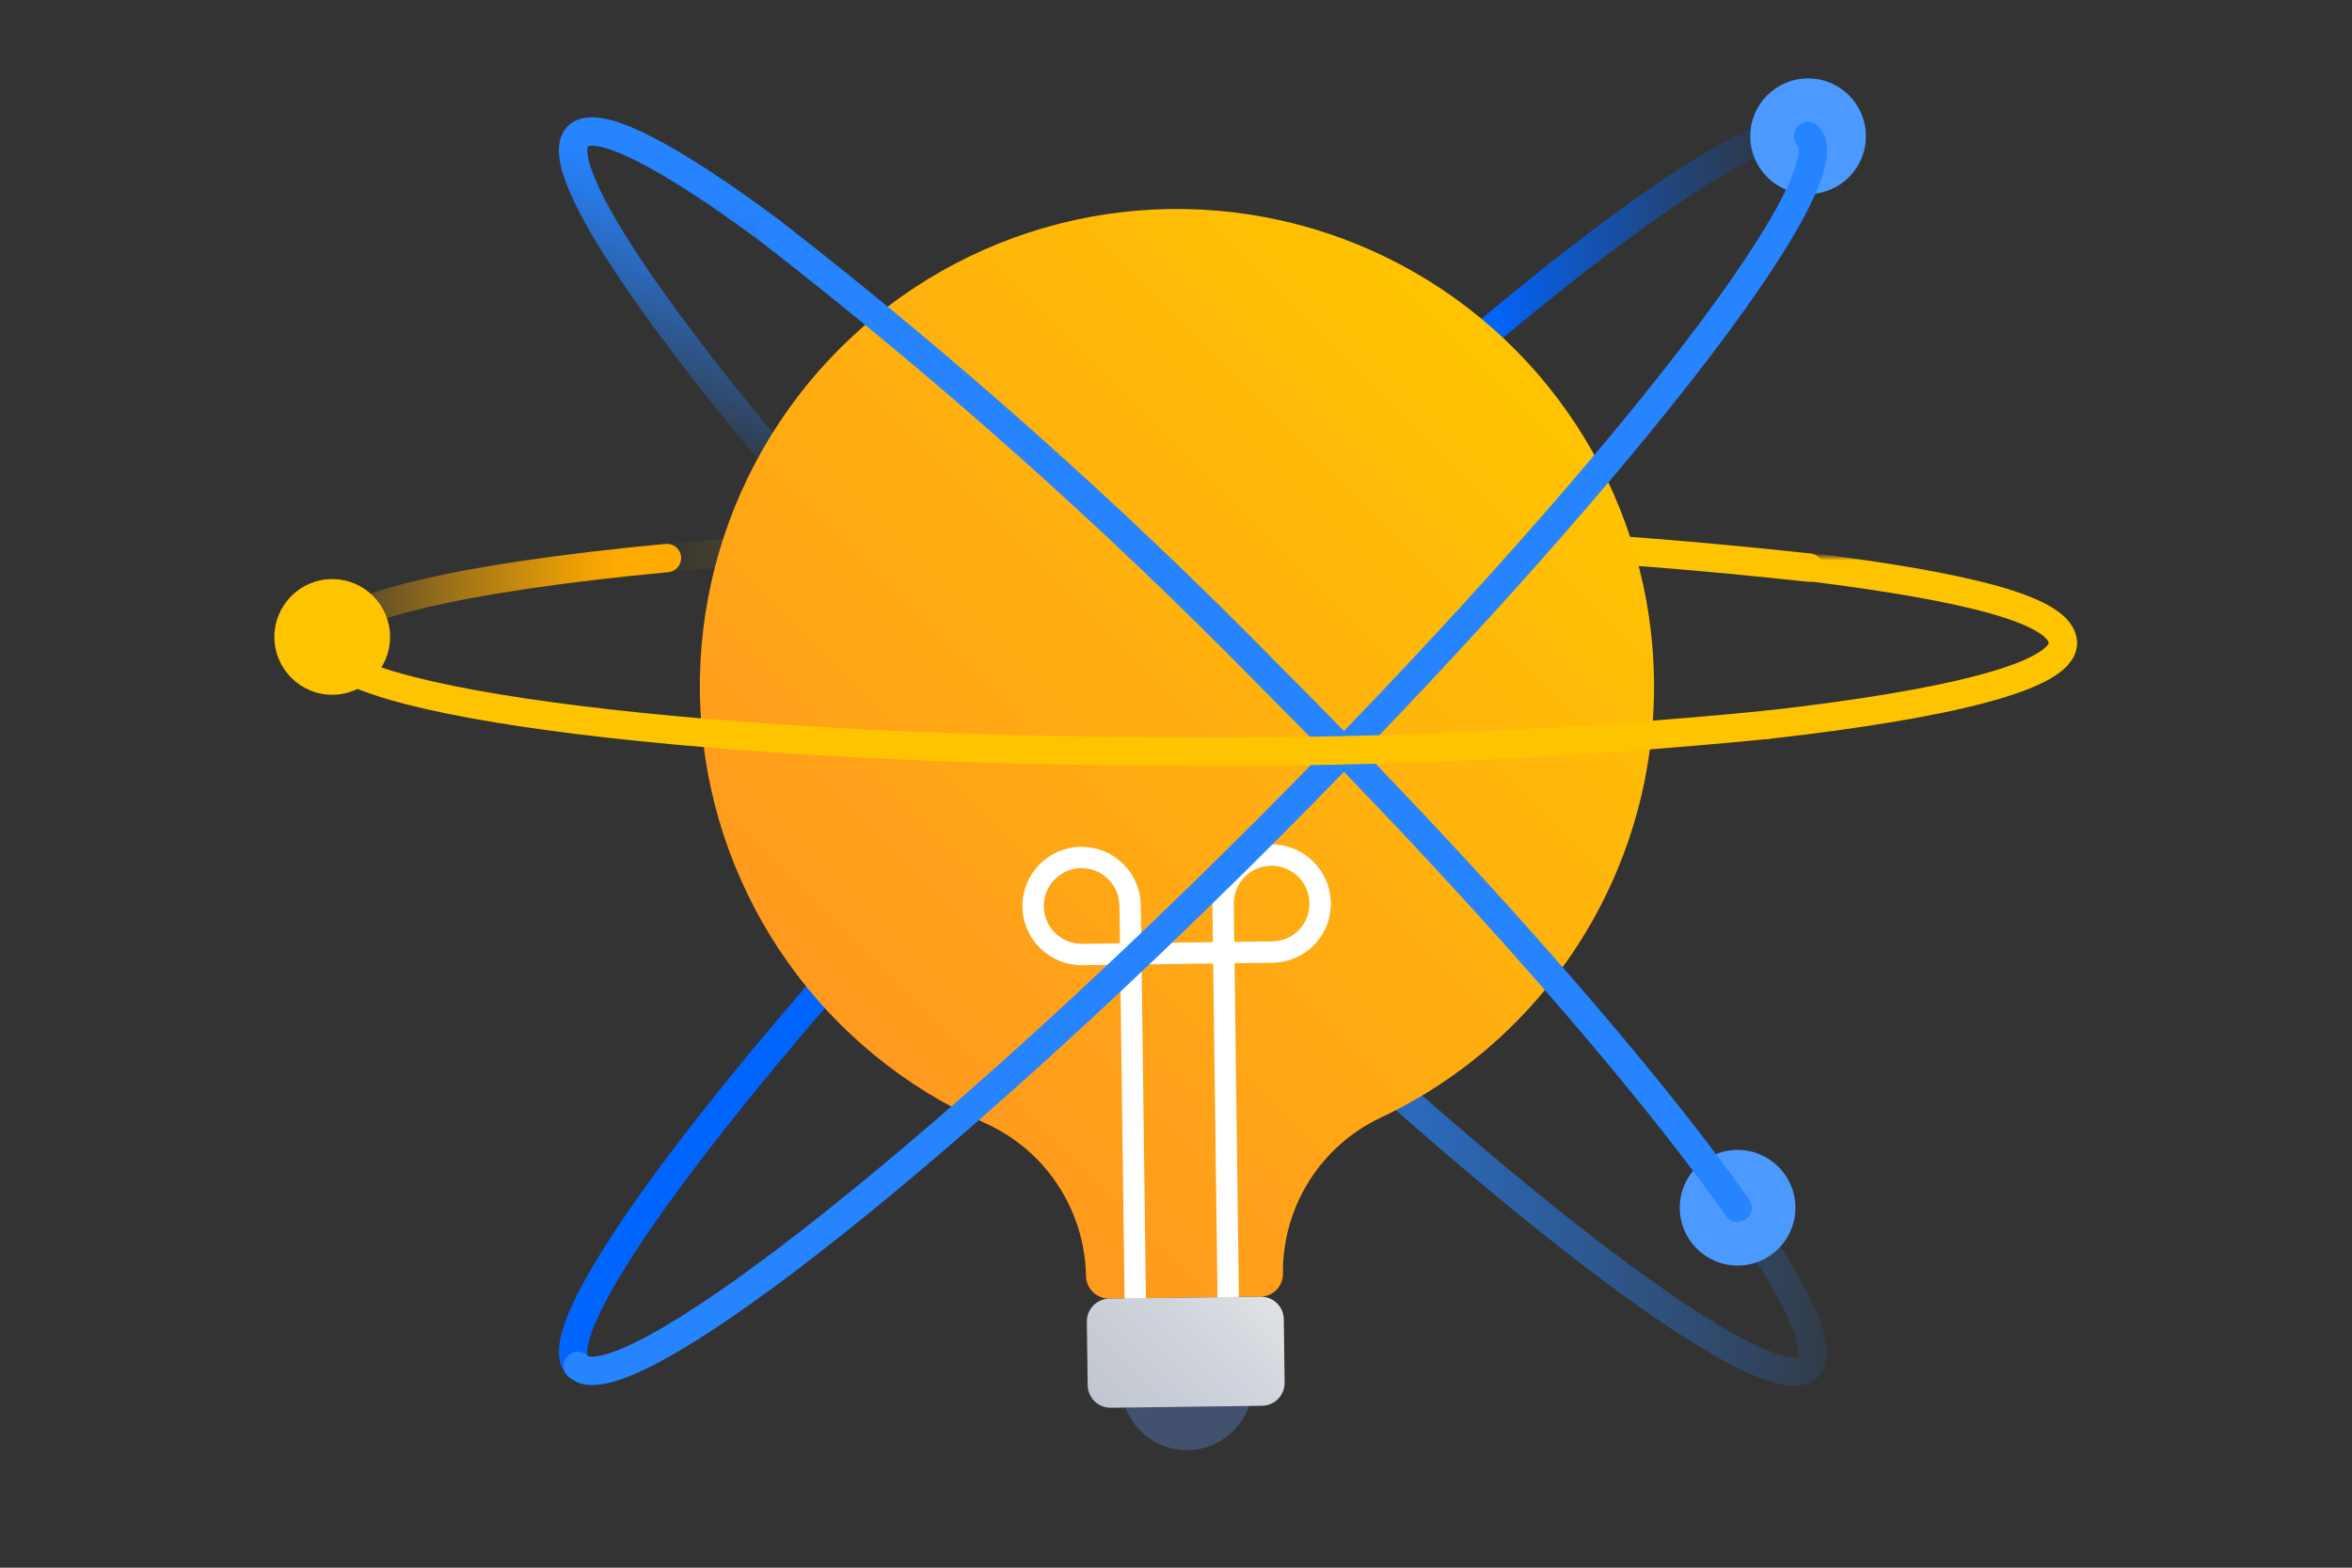 <svg width="120" height="80" viewBox="0 0 120 80" fill="none" xmlns="http://www.w3.org/2000/svg">
<rect x="0" y="0" width="120" height="80" fill="#333333" stroke="none"/>
<path d="M88.653 61.631C91.697 65.949 93.094 68.931 92.249 69.745C90.102 71.893 74.308 59.577 56.982 42.233C52.145 37.404 47.704 32.69 43.857 28.362" stroke="url(#paint0_linear)" stroke-width="1.45" stroke-miterlimit="10" stroke-linecap="round"/>
<path d="M43.857 28.362C33.912 17.151 27.938 8.505 29.481 6.951C30.43 6.002 34.078 7.9 39.343 11.822" stroke="url(#paint1_linear)" stroke-width="1.45" stroke-miterlimit="10" stroke-linecap="round"/>
<path d="M34.026 28.477C41.48 27.778 50.779 27.361 60.912 27.361C71.398 27.288 81.879 27.824 92.302 28.967" stroke="url(#paint2_linear)" stroke-width="1.45" stroke-miterlimit="10" stroke-linecap="round"/>
<path d="M29.481 69.703C27.334 67.617 39.645 51.765 56.982 34.421C74.319 17.078 90.102 4.813 92.249 6.951" stroke="url(#paint3_linear)" stroke-width="1.45" stroke-miterlimit="10"/>
<path d="M92.25 9.903C93.879 9.903 95.2 8.581 95.2 6.951C95.2 5.321 93.879 4 92.25 4C90.62 4 89.299 5.321 89.299 6.951C89.299 8.581 90.62 9.903 92.25 9.903Z" fill="#4C9AFF"/>
<path d="M88.653 64.582C90.282 64.582 91.603 63.261 91.603 61.631C91.603 60.001 90.282 58.68 88.653 58.68C87.023 58.68 85.703 60.001 85.703 61.631C85.703 63.261 87.023 64.582 88.653 64.582Z" fill="#4C9AFF"/>
<path d="M60.558 74C62.406 74 63.904 72.501 63.904 70.652C63.904 68.803 62.406 67.305 60.558 67.305C58.71 67.305 57.211 68.803 57.211 70.652C57.211 72.501 58.71 74 60.558 74Z" fill="#42526E"/>
<path d="M84.389 34.714C84.335 30.342 83.106 26.066 80.829 22.333C78.553 18.6 75.315 15.55 71.454 13.501C67.593 11.453 63.251 10.482 58.886 10.691C54.52 10.9 50.292 12.281 46.644 14.688C42.995 17.096 40.063 20.442 38.153 24.375C36.243 28.308 35.428 32.682 35.791 37.039C36.154 41.397 37.683 45.575 40.218 49.137C42.752 52.699 46.199 55.513 50.195 57.283C51.722 57.953 53.025 59.047 53.948 60.435C54.872 61.823 55.379 63.447 55.408 65.115C55.413 65.426 55.541 65.722 55.764 65.938C55.986 66.155 56.286 66.275 56.596 66.272L64.3 66.168C64.454 66.168 64.606 66.138 64.748 66.078C64.89 66.019 65.018 65.931 65.126 65.822C65.234 65.712 65.319 65.582 65.375 65.439C65.432 65.296 65.46 65.144 65.457 64.99C65.44 63.324 65.901 61.688 66.786 60.278C67.671 58.867 68.944 57.74 70.451 57.032C74.668 55.04 78.224 51.877 80.695 47.92C83.166 43.963 84.448 39.379 84.389 34.714Z" fill="url(#paint4_linear)"/>
<path d="M64.318 66.169L56.604 66.269C55.959 66.277 55.443 66.807 55.451 67.452L55.493 70.685C55.501 71.33 56.031 71.846 56.676 71.838L64.389 71.738C65.034 71.73 65.55 71.2 65.542 70.555L65.5 67.322C65.492 66.677 64.962 66.161 64.318 66.169Z" fill="url(#paint5_linear)"/>
<path d="M62.663 66.189L62.403 46.134C62.397 45.479 62.651 44.849 63.107 44.38C63.564 43.911 64.188 43.642 64.842 43.631V43.631C65.5 43.625 66.132 43.88 66.603 44.339C67.074 44.798 67.344 45.424 67.355 46.082V46.082C67.36 46.408 67.301 46.731 67.18 47.034C67.06 47.337 66.881 47.613 66.653 47.846C66.425 48.078 66.153 48.264 65.853 48.391C65.553 48.517 65.231 48.583 64.905 48.585L55.22 48.71C54.564 48.718 53.931 48.466 53.46 48.009C52.989 47.551 52.719 46.926 52.708 46.27C52.704 45.944 52.764 45.62 52.885 45.317C53.005 45.014 53.185 44.739 53.412 44.505C53.64 44.272 53.911 44.086 54.21 43.957C54.51 43.828 54.832 43.76 55.158 43.756V43.756C55.814 43.751 56.446 44.005 56.914 44.465C57.383 44.924 57.651 45.55 57.66 46.207L57.92 66.262" stroke="white" stroke-width="1.09" stroke-miterlimit="10"/>
<path d="M92.249 6.951C94.397 9.1 82.085 24.858 64.749 42.233C47.412 59.608 31.628 71.893 29.481 69.703" stroke="#2684FF" stroke-width="1.45" stroke-miterlimit="10" stroke-linecap="round"/>
<path d="M39.343 11.822C48.311 18.789 56.799 26.354 64.749 34.464C75.267 44.987 83.941 54.947 88.653 61.632" stroke="#2684FF" stroke-width="1.45" stroke-miterlimit="10" stroke-linecap="round"/>
<path d="M16.481 32.857C16.481 31.073 23.362 29.478 34.026 28.477" stroke="url(#paint6_linear)" stroke-width="1.45" stroke-miterlimit="10" stroke-linecap="round"/>
<path d="M90.165 36.987C99.412 35.945 105.249 34.505 105.249 32.816C105.249 31.126 100.277 29.927 92.249 28.926" stroke="url(#paint7_linear)" stroke-width="1.45" stroke-miterlimit="10" stroke-linecap="round"/>
<path d="M16.95 35.454C18.58 35.454 19.901 34.132 19.901 32.502C19.901 30.872 18.58 29.551 16.95 29.551C15.321 29.551 14 30.872 14 32.502C14 34.132 15.321 35.454 16.95 35.454Z" fill="#FFC400"/>
<path d="M90.165 36.987C80.444 37.945 70.68 38.401 60.912 38.353C36.403 38.353 16.533 35.892 16.533 32.857" stroke="#FFC400" stroke-width="1.45" stroke-miterlimit="10" stroke-linecap="round"/>
<defs>
<linearGradient id="paint0_linear" x1="43.106" y1="49.179" x2="93.25" y2="49.179" gradientUnits="userSpaceOnUse">
<stop offset="0.11" stop-color="#2684FF"/>
<stop offset="0.2" stop-color="#2684FF" stop-opacity="0.98"/>
<stop offset="0.32" stop-color="#2684FF" stop-opacity="0.91"/>
<stop offset="0.45" stop-color="#2684FF" stop-opacity="0.8"/>
<stop offset="0.6" stop-color="#2684FF" stop-opacity="0.65"/>
<stop offset="0.76" stop-color="#2684FF" stop-opacity="0.46"/>
<stop offset="0.92" stop-color="#2684FF" stop-opacity="0.23"/>
<stop offset="1" stop-color="#2684FF" stop-opacity="0.1"/>
</linearGradient>
<linearGradient id="paint1_linear" x1="39.718" y1="9.183" x2="33.782" y2="25.493" gradientUnits="userSpaceOnUse">
<stop offset="0.11" stop-color="#2684FF"/>
<stop offset="0.21" stop-color="#2684FF" stop-opacity="0.89"/>
<stop offset="0.43" stop-color="#2684FF" stop-opacity="0.6"/>
<stop offset="0.76" stop-color="#2684FF" stop-opacity="0.15"/>
<stop offset="0.86" stop-color="#2684FF" stop-opacity="0"/>
</linearGradient>
<linearGradient id="paint2_linear" x1="33.276" y1="28.164" x2="93" y2="28.164" gradientUnits="userSpaceOnUse">
<stop stop-color="#FFC400" stop-opacity="0"/>
<stop offset="0.1" stop-color="#FFC400" stop-opacity="0.14"/>
<stop offset="0.37" stop-color="#FFC400" stop-opacity="0.5"/>
<stop offset="0.6" stop-color="#FFC400" stop-opacity="0.77"/>
<stop offset="0.76" stop-color="#FFC400" stop-opacity="0.94"/>
<stop offset="0.84" stop-color="#FFC400"/>
</linearGradient>
<linearGradient id="paint3_linear" x1="28.48" y1="38.123" x2="92.781" y2="38.123" gradientUnits="userSpaceOnUse">
<stop stop-color="#0065FF"/>
<stop offset="0.74" stop-color="#0065FF"/>
<stop offset="0.76" stop-color="#0065FF" stop-opacity="0.89"/>
<stop offset="0.83" stop-color="#0065FF" stop-opacity="0.58"/>
<stop offset="0.89" stop-color="#0065FF" stop-opacity="0.33"/>
<stop offset="0.94" stop-color="#0065FF" stop-opacity="0.15"/>
<stop offset="0.98" stop-color="#0065FF" stop-opacity="0.04"/>
<stop offset="1" stop-color="#0065FF" stop-opacity="0"/>
</linearGradient>
<linearGradient id="paint4_linear" x1="42.835" y1="52.996" x2="77.648" y2="18.198" gradientUnits="userSpaceOnUse">
<stop stop-color="#FF991F"/>
<stop offset="1" stop-color="#FFC400"/>
</linearGradient>
<linearGradient id="paint5_linear" x1="56.977" y1="72.606" x2="64.019" y2="65.394" gradientUnits="userSpaceOnUse">
<stop stop-color="#C1C7D0"/>
<stop offset="0.55" stop-color="#CFD3DA"/>
<stop offset="1" stop-color="#DFE1E5"/>
</linearGradient>
<linearGradient id="paint6_linear" x1="15.731" y1="30.667" x2="34.777" y2="30.667" gradientUnits="userSpaceOnUse">
<stop stop-color="#FFAB00" stop-opacity="0"/>
<stop offset="0.1" stop-color="#FFAB00" stop-opacity="0.14"/>
<stop offset="0.37" stop-color="#FFAB00" stop-opacity="0.5"/>
<stop offset="0.6" stop-color="#FFAB00" stop-opacity="0.77"/>
<stop offset="0.76" stop-color="#FFAB00" stop-opacity="0.94"/>
<stop offset="0.84" stop-color="#FFAB00"/>
</linearGradient>
<linearGradient id="paint7_linear" x1="97.702" y1="37.738" x2="97.702" y2="28.217" gradientUnits="userSpaceOnUse">
<stop offset="0.16" stop-color="#FFC400"/>
<stop offset="0.96" stop-color="#FFC400"/>
<stop offset="1" stop-color="#FFAB00" stop-opacity="0"/>
</linearGradient>
</defs>
</svg>
